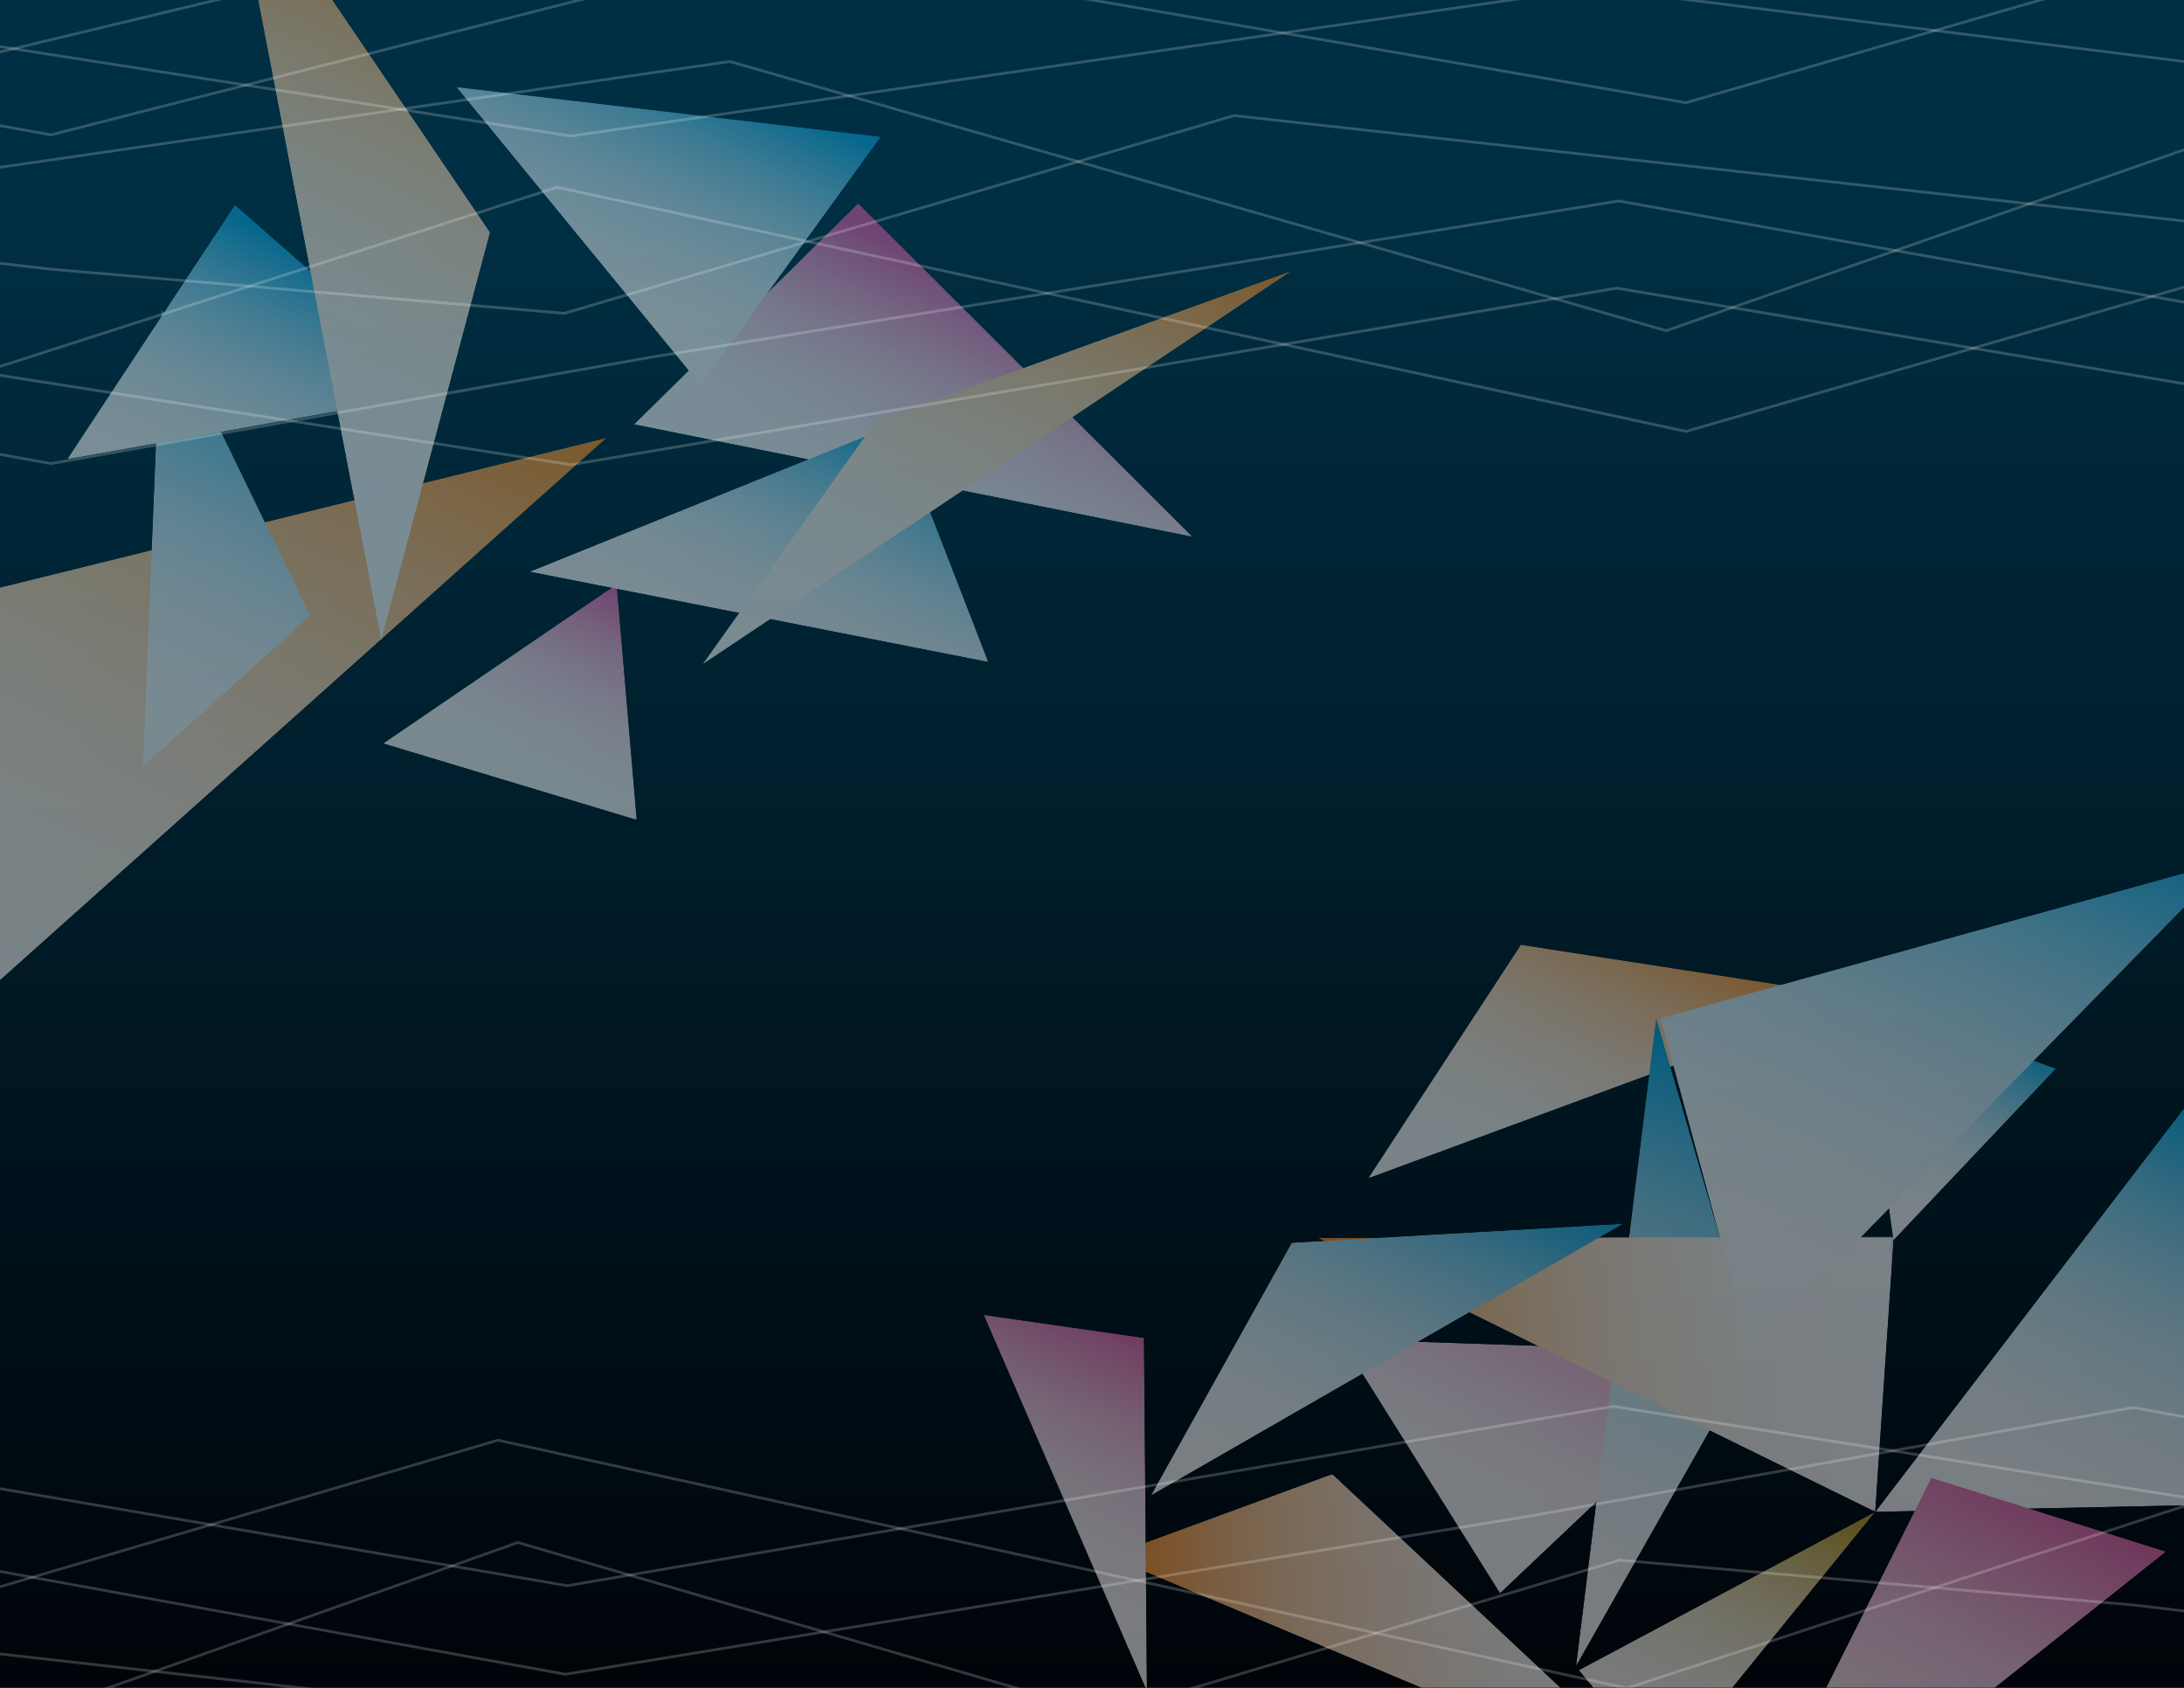 <svg id="Layer_1" data-name="Layer 1" xmlns="http://www.w3.org/2000/svg" xmlns:xlink="http://www.w3.org/1999/xlink" viewBox="0 0 792 612"><rect x="0" y="0" width="792" height="612" fill="#808080" stroke="none"/><defs><style>.cls-1{fill:url(#linear-gradient);}.cls-2{fill:url(#linear-gradient-2);}.cls-3{fill:url(#linear-gradient-3);}.cls-4{fill:url(#linear-gradient-4);}.cls-5{fill:url(#linear-gradient-5);}.cls-6{fill:url(#linear-gradient-6);}.cls-7{fill:url(#linear-gradient-7);}.cls-8{fill:url(#linear-gradient-8);}.cls-9{fill:url(#linear-gradient-9);}.cls-10{fill:url(#linear-gradient-10);}.cls-11{fill:url(#linear-gradient-11);}.cls-12{fill:url(#linear-gradient-12);}.cls-13{fill:url(#linear-gradient-13);}.cls-14{fill:url(#linear-gradient-14);}.cls-15{fill:url(#linear-gradient-15);}.cls-16{fill:url(#linear-gradient-16);}.cls-17{fill:url(#linear-gradient-17);}.cls-18{fill:url(#linear-gradient-18);}.cls-19{fill:url(#linear-gradient-19);}.cls-20{fill:url(#linear-gradient-20);}.cls-21{fill:url(#linear-gradient-21);}.cls-22{fill:url(#linear-gradient-22);}.cls-23,.cls-26,.cls-27{fill:none;}.cls-24{clip-path:url(#clip-path);}.cls-25{clip-path:url(#clip-path-2);}.cls-26{stroke:#fff;opacity:0.2;}.cls-26,.cls-27{stroke-miterlimit:10;}.cls-27{stroke:#2d2d2d;}.cls-28{opacity:0.5;}.cls-29{clip-path:url(#clip-path-3);}.cls-30{clip-path:url(#clip-path-4);}.cls-31{clip-path:url(#clip-path-5);}.cls-32{mask:url(#mask);}.cls-33{fill:url(#linear-gradient-23);}.cls-34{clip-path:url(#clip-path-6);}.cls-35{clip-path:url(#clip-path-7);}.cls-36{clip-path:url(#clip-path-8);}.cls-37{clip-path:url(#clip-path-9);}.cls-38{clip-path:url(#clip-path-10);}.cls-39{fill:url(#linear-gradient-24);}.cls-40{clip-path:url(#clip-path-11);}.cls-41{clip-path:url(#clip-path-12);}.cls-42{clip-path:url(#clip-path-13);}.cls-43{mask:url(#mask-2);}.cls-44{fill:url(#linear-gradient-25);}.cls-45{clip-path:url(#clip-path-14);}.cls-46{mask:url(#mask-3);}.cls-47{fill:url(#linear-gradient-26);}.cls-48{clip-path:url(#clip-path-15);}.cls-49{mask:url(#mask-4);}.cls-50{fill:url(#linear-gradient-27);}.cls-51{clip-path:url(#clip-path-16);}.cls-52{mask:url(#mask-5);}.cls-53{fill:url(#linear-gradient-28);}.cls-54{clip-path:url(#clip-path-17);}.cls-55{mask:url(#mask-6);}.cls-56{fill:url(#linear-gradient-29);}.cls-57{clip-path:url(#clip-path-18);}.cls-58{mask:url(#mask-7);}.cls-59{fill:url(#linear-gradient-30);}.cls-60{clip-path:url(#clip-path-19);}.cls-61{mask:url(#mask-8);}.cls-62{fill:url(#linear-gradient-31);}.cls-63{clip-path:url(#clip-path-20);}.cls-64{mask:url(#mask-9);}.cls-65{fill:url(#linear-gradient-32);}.cls-66{clip-path:url(#clip-path-21);}.cls-67{mask:url(#mask-10);}.cls-68{fill:url(#linear-gradient-33);}.cls-69{clip-path:url(#clip-path-22);}.cls-70{mask:url(#mask-11);}.cls-71{fill:url(#linear-gradient-34);}.cls-72{clip-path:url(#clip-path-23);}.cls-73{mask:url(#mask-12);}.cls-74{fill:url(#linear-gradient-35);}.cls-75{clip-path:url(#clip-path-24);}.cls-76{mask:url(#mask-13);}.cls-77{fill:url(#linear-gradient-36);}.cls-78{clip-path:url(#clip-path-25);}.cls-79{clip-path:url(#clip-path-26);}.cls-80{mask:url(#mask-14);}.cls-81{fill:url(#linear-gradient-37);}.cls-82{clip-path:url(#clip-path-27);}.cls-83{mask:url(#mask-15);}.cls-84{fill:url(#linear-gradient-38);}.cls-85{clip-path:url(#clip-path-28);}.cls-86{mask:url(#mask-16);}.cls-87{fill:url(#linear-gradient-39);}.cls-88{clip-path:url(#clip-path-29);}.cls-89{mask:url(#mask-17);}.cls-90{fill:url(#linear-gradient-40);}.cls-91{clip-path:url(#clip-path-30);}.cls-92{mask:url(#mask-18);}.cls-93{fill:url(#linear-gradient-41);}.cls-94{clip-path:url(#clip-path-31);}.cls-95{mask:url(#mask-19);}.cls-96{fill:url(#linear-gradient-42);}.cls-97{clip-path:url(#clip-path-32);}.cls-98{mask:url(#mask-20);}.cls-99{fill:url(#linear-gradient-43);}.cls-100{clip-path:url(#clip-path-33);}.cls-101{mask:url(#mask-21);}.cls-102{fill:url(#linear-gradient-44);}.cls-103{clip-path:url(#clip-path-34);}.cls-104{mask:url(#mask-22);}.cls-105{fill:url(#linear-gradient-45);}.cls-106{clip-path:url(#clip-path-35);}.cls-107{clip-path:url(#clip-path-36);}.cls-108{clip-path:url(#clip-path-37);}.cls-109{clip-path:url(#clip-path-38);}.cls-110{clip-path:url(#clip-path-39);}</style><linearGradient id="linear-gradient" x1="-925.28" y1="-1676.9" x2="-923.86" y2="-1676.9" gradientTransform="matrix(-70.52, 152.11, 152.11, 70.52, 190003.07, 259699.82)" gradientUnits="userSpaceOnUse"><stop offset="0" stop-color="#fff"/><stop offset="0.07" stop-color="#d8d8d8"/><stop offset="0.16" stop-color="#a6a6a6"/><stop offset="0.26" stop-color="#797979"/><stop offset="0.37" stop-color="#545454"/><stop offset="0.47" stop-color="#353535"/><stop offset="0.58" stop-color="#1e1e1e"/><stop offset="0.7" stop-color="#0d0d0d"/><stop offset="0.83" stop-color="#030303"/><stop offset="1"/></linearGradient><linearGradient id="linear-gradient-2" x1="-926" y1="-1675.52" x2="-924.7" y2="-1675.52" gradientTransform="matrix(-139.67, 0.07, 0.07, 139.67, -128381.44, 234553.31)" xlink:href="#linear-gradient"/><linearGradient id="linear-gradient-3" x1="-909.21" y1="-1656.85" x2="-907.92" y2="-1656.85" gradientTransform="matrix(-62.67, 0.03, 0.03, 62.67, -56184.5, 104262.88)" xlink:href="#linear-gradient"/><linearGradient id="linear-gradient-4" x1="-929.21" y1="-1678.77" x2="-927.91" y2="-1678.77" gradientTransform="matrix(-180.67, 0.09, 0.09, 180.67, -166896.71, 303781.49)" xlink:href="#linear-gradient"/><linearGradient id="linear-gradient-5" x1="-924.11" y1="-1673.91" x2="-922.81" y2="-1673.91" gradientTransform="matrix(-124.47, 0.06, 0.06, 124.47, -114337.87, 208903.84)" xlink:href="#linear-gradient"/><linearGradient id="linear-gradient-6" x1="-910.22" y1="-1658.31" x2="-908.8" y2="-1658.31" gradientTransform="matrix(-62, 0.03, 0.03, 62, -56142.53, 103097.47)" xlink:href="#linear-gradient"/><linearGradient id="linear-gradient-7" x1="-916.06" y1="-1663.72" x2="-914.64" y2="-1663.72" gradientTransform="matrix(-75.33, 0.04, 0.04, 75.33, -68570.13, 125502.19)" xlink:href="#linear-gradient"/><linearGradient id="linear-gradient-8" x1="-932.64" y1="-1682.76" x2="-931.22" y2="-1682.76" gradientTransform="matrix(-258.67, 0.13, 0.13, 258.67, -240772.44, 435684.51)" xlink:href="#linear-gradient"/><linearGradient id="linear-gradient-9" x1="-915.26" y1="-1663.16" x2="-913.84" y2="-1663.16" gradientTransform="matrix(-73.67, 0.04, 0.04, 73.67, -67027.99, 122749.7)" xlink:href="#linear-gradient"/><linearGradient id="linear-gradient-10" x1="-928.24" y1="-1677.29" x2="-926.82" y2="-1677.29" gradientTransform="matrix(-154.67, 0.08, 0.08, 154.67, -142970.02, 259665.49)" xlink:href="#linear-gradient"/><linearGradient id="linear-gradient-11" x1="-916.67" y1="-1664.36" x2="-915.25" y2="-1664.36" gradientTransform="matrix(-77, 0.04, 0.04, 77, -70212.34, 128276.47)" xlink:href="#linear-gradient"/><linearGradient id="linear-gradient-12" x1="-922.86" y1="-1672.26" x2="-921.44" y2="-1672.26" gradientTransform="matrix(-108.33, 0.05, 0.05, 108.33, -99738.99, 181405.66)" xlink:href="#linear-gradient"/><linearGradient id="linear-gradient-13" x1="-918.25" y1="-1667.36" x2="-916.95" y2="-1667.36" gradientTransform="matrix(-91, 0.05, 0.05, 91, -82793.85, 152366.14)" xlink:href="#linear-gradient"/><linearGradient id="linear-gradient-14" x1="-916.2" y1="-1665.13" x2="-914.78" y2="-1665.13" gradientTransform="matrix(-77, 0.04, 0.04, 77, -70352.34, 128370.37)" xlink:href="#linear-gradient"/><linearGradient id="linear-gradient-15" x1="-929.08" y1="-1678.67" x2="-927.66" y2="-1678.67" gradientTransform="matrix(-167.67, 0.08, 0.08, 167.67, -155395.8, 281622.35)" xlink:href="#linear-gradient"/><linearGradient id="linear-gradient-16" x1="-926.19" y1="-1675.83" x2="-924.89" y2="-1675.83" gradientTransform="matrix(-144.17, 0.07, 0.07, 144.17, -132620.67, 242279.01)" xlink:href="#linear-gradient"/><linearGradient id="linear-gradient-17" x1="-921.24" y1="-1670.56" x2="-919.95" y2="-1670.56" gradientTransform="matrix(-103.73, 0.05, 0.05, 103.73, -94831.74, 173720.99)" xlink:href="#linear-gradient"/><linearGradient id="linear-gradient-18" x1="-918.28" y1="-1667.42" x2="-916.98" y2="-1667.42" gradientTransform="matrix(-90.75, 0.04, 0.04, 90.75, -82628.74, 151891.08)" xlink:href="#linear-gradient"/><linearGradient id="linear-gradient-19" x1="-928.62" y1="-1678.46" x2="-927.33" y2="-1678.46" gradientTransform="matrix(-174, 0.09, 0.09, 174, -160726.57, 292618.71)" xlink:href="#linear-gradient"/><linearGradient id="linear-gradient-20" x1="-933.14" y1="-1706.89" x2="-931.84" y2="-1706.89" gradientTransform="matrix(160.83, 0, 0, -160.83, 150558.79, -274027.33)" xlink:href="#linear-gradient"/><linearGradient id="linear-gradient-21" x1="-933.14" y1="-1707.32" x2="-931.84" y2="-1707.32" gradientTransform="matrix(158, 0, 0, -158, 147837.66, -269164.41)" xlink:href="#linear-gradient"/><linearGradient id="linear-gradient-22" x1="-917.71" y1="-1667.61" x2="-916.41" y2="-1667.61" gradientTransform="matrix(-89.33, 0.04, 0.04, 89.33, -81455.72, 149558.39)" xlink:href="#linear-gradient"/><clipPath id="clip-path"><rect class="cls-23" x="-812" y="704" width="792" height="178.21" transform="translate(-832 1586.21) rotate(-180)"/></clipPath><clipPath id="clip-path-2"><rect class="cls-23" x="-852.48" y="590.02" width="860.23" height="181.89" transform="translate(-844.73 1361.93) rotate(-180)"/></clipPath><clipPath id="clip-path-3"><rect class="cls-23" y="702.91" width="792" height="612.18"/></clipPath><clipPath id="clip-path-4"><rect class="cls-23" x="-76.41" y="647.52" width="544.6" height="480.65"/></clipPath><clipPath id="clip-path-5"><polygon class="cls-23" points="178.44 787.27 83.98 647.52 139.11 935.22 178.44 787.27"/></clipPath><mask id="mask" x="-25.59" y="611.4" width="313.6" height="359.94" maskUnits="userSpaceOnUse"><polygon class="cls-1" points="288.01 698.42 161.73 971.34 -25.59 884.32 100.69 611.4 288.01 698.42"/></mask><linearGradient id="linear-gradient-23" x1="-925.28" y1="-1676.9" x2="-923.86" y2="-1676.9" gradientTransform="matrix(-70.52, 152.11, 152.11, 70.52, 190003.07, 259699.82)" gradientUnits="userSpaceOnUse"><stop offset="0" stop-color="#f68a1f"/><stop offset="0.1" stop-color="#f5a14d"/><stop offset="0.2" stop-color="#f4b679"/><stop offset="0.31" stop-color="#f4c99e"/><stop offset="0.43" stop-color="#f3d8bd"/><stop offset="0.55" stop-color="#f3e3d4"/><stop offset="0.68" stop-color="#f2ece5"/><stop offset="0.82" stop-color="#f2f0ef"/><stop offset="1" stop-color="#f2f2f2"/></linearGradient><clipPath id="clip-path-6"><rect class="cls-23" y="703" width="792" height="178.21" transform="translate(792 1584.21) rotate(-180)"/></clipPath><clipPath id="clip-path-7"><rect class="cls-23" x="-40.48" y="589.02" width="860.23" height="181.89" transform="translate(779.27 1359.93) rotate(-180)"/></clipPath><clipPath id="clip-path-8"><rect class="cls-23" x="-812" y="-144" width="792" height="112"/></clipPath><clipPath id="clip-path-9"><rect class="cls-23" x="-839.75" y="-31.88" width="860.23" height="184.9"/></clipPath><clipPath id="clip-path-10"><rect class="cls-23" x="-839.75" y="-153.03" width="860.23" height="184.9"/></clipPath><linearGradient id="linear-gradient-24" x1="396" y1="86.62" x2="396" y2="1550.99" gradientTransform="translate(702 -90) rotate(90)" gradientUnits="userSpaceOnUse"><stop offset="0" stop-color="#002e42"/><stop offset="0.3" stop-color="#000b12"/><stop offset="0.39" stop-color="#000004"/><stop offset="1"/></linearGradient><clipPath id="clip-path-11"><rect class="cls-23" x="-1.31" y="-0.09" width="794.62" height="612.18"/></clipPath><clipPath id="clip-path-12"><rect class="cls-23" x="356.72" y="311.95" width="460.12" height="380.89"/></clipPath><clipPath id="clip-path-13"><polygon class="cls-23" points="816.85 545.31 792.82 400.79 680.03 548.19 816.85 545.31"/></clipPath><mask id="mask-2" x="623.72" y="348.65" width="249.45" height="251.67" maskUnits="userSpaceOnUse"><rect class="cls-2" x="652.82" y="381.41" width="191.24" height="186.15" transform="translate(2.92 953.56) rotate(-65.1)"/></mask><linearGradient id="linear-gradient-25" x1="-926" y1="-1675.52" x2="-924.7" y2="-1675.52" gradientTransform="matrix(-139.67, 0.07, 0.07, 139.67, -128381.45, 234553.32)" gradientUnits="userSpaceOnUse"><stop offset="0" stop-color="#0aa0d7"/><stop offset="0.03" stop-color="#1aa6d9"/><stop offset="0.13" stop-color="#4cb7df"/><stop offset="0.23" stop-color="#79c7e4"/><stop offset="0.34" stop-color="#9ed4e8"/><stop offset="0.45" stop-color="#bddfec"/><stop offset="0.57" stop-color="#d4e7ef"/><stop offset="0.69" stop-color="#e5edf0"/><stop offset="0.83" stop-color="#eff1f2"/><stop offset="1" stop-color="#f2f2f2"/></linearGradient><clipPath id="clip-path-14"><polygon class="cls-23" points="680.03 548.19 572.53 605.6 603.25 642.69 680.03 548.19"/></clipPath><mask id="mask-3" x="536.42" y="507.22" width="179.73" height="176.45" maskUnits="userSpaceOnUse"><rect class="cls-13" x="560.81" y="526.79" width="130.93" height="137.31" transform="translate(-177.51 912.77) rotate(-65.1)"/></mask><linearGradient id="linear-gradient-26" x1="-918.25" y1="-1667.36" x2="-916.95" y2="-1667.36" gradientTransform="matrix(-91, 0.05, 0.05, 91, -82793.82, 152366.14)" gradientUnits="userSpaceOnUse"><stop offset="0" stop-color="#b99b30"/><stop offset="0.06" stop-color="#c2a84d"/><stop offset="0.18" stop-color="#cebc79"/><stop offset="0.29" stop-color="#d9cc9e"/><stop offset="0.41" stop-color="#e2dabd"/><stop offset="0.54" stop-color="#e9e5d4"/><stop offset="0.67" stop-color="#eeece5"/><stop offset="0.82" stop-color="#f1f1ef"/><stop offset="1" stop-color="#f2f2f2"/></linearGradient><clipPath id="clip-path-15"><polygon class="cls-23" points="700.36 535.82 785.48 562.61 621.74 692.84 700.36 535.82"/></clipPath><mask id="mask-4" x="561.75" y="473.42" width="283.73" height="281.82" maskUnits="userSpaceOnUse"><rect class="cls-16" x="597.97" y="507.02" width="211.29" height="214.63" transform="translate(-149.87 993.85) rotate(-65.1)"/></mask><linearGradient id="linear-gradient-27" x1="-926.19" y1="-1675.83" x2="-924.89" y2="-1675.83" gradientTransform="matrix(-144.17, 0.07, 0.07, 144.17, -132620.67, 242279.01)" gradientUnits="userSpaceOnUse"><stop offset="0" stop-color="#dd5aa1"/><stop offset="0.09" stop-color="#e179b2"/><stop offset="0.22" stop-color="#e69ec5"/><stop offset="0.35" stop-color="#ebbdd6"/><stop offset="0.49" stop-color="#eed4e2"/><stop offset="0.63" stop-color="#f0e5eb"/><stop offset="0.8" stop-color="#f2eff0"/><stop offset="1" stop-color="#f2f2f2"/></linearGradient><clipPath id="clip-path-16"><polygon class="cls-23" points="496.13 427.27 551.52 342.56 674.37 361.55 496.13 427.27"/></clipPath><mask id="mask-5" x="463.76" y="274.63" width="242.98" height="220.57" maskUnits="userSpaceOnUse"><rect class="cls-17" x="509.37" y="286.25" width="151.77" height="197.34" transform="translate(-10.31 753.68) rotate(-65.1)"/></mask><linearGradient id="linear-gradient-28" x1="-921.24" y1="-1670.56" x2="-919.95" y2="-1670.56" gradientTransform="matrix(-103.73, 0.05, 0.05, 103.73, -94831.74, 173720.99)" xlink:href="#linear-gradient-23"/><clipPath id="clip-path-17"><polygon class="cls-23" points="486.2 485.59 543.96 577.73 635.93 490.61 486.2 485.59"/></clipPath><mask id="mask-6" x="451" y="428.53" width="220.13" height="206.26" maskUnits="userSpaceOnUse"><rect class="cls-18" x="487.81" y="444.36" width="146.52" height="174.6" transform="translate(-157.41 816.7) rotate(-65.1)"/></mask><linearGradient id="linear-gradient-29" x1="-918.28" y1="-1667.42" x2="-916.98" y2="-1667.42" gradientTransform="matrix(-90.75, 0.04, 0.04, 90.75, -82628.74, 151891.08)" gradientUnits="userSpaceOnUse"><stop offset="0" stop-color="#e35da2"/><stop offset="0.08" stop-color="#e679b1"/><stop offset="0.21" stop-color="#ea9ec5"/><stop offset="0.34" stop-color="#edbdd5"/><stop offset="0.48" stop-color="#efd4e2"/><stop offset="0.63" stop-color="#f1e5eb"/><stop offset="0.79" stop-color="#f2eff0"/><stop offset="1" stop-color="#f2f2f2"/></linearGradient><clipPath id="clip-path-18"><polygon class="cls-23" points="571.52 604.18 600.58 368.95 635.93 490.61 571.52 604.18"/></clipPath><mask id="mask-7" x="481.63" y="344.4" width="244.17" height="284.33" maskUnits="userSpaceOnUse"><rect class="cls-19" x="483.46" y="407.83" width="240.52" height="157.47" transform="translate(-91.81 829.28) rotate(-65.1)"/></mask><linearGradient id="linear-gradient-30" x1="-928.62" y1="-1678.46" x2="-927.33" y2="-1678.46" gradientTransform="matrix(-174, 0.09, 0.09, 174, -160726.57, 292618.71)" xlink:href="#linear-gradient-25"/><clipPath id="clip-path-19"><polygon class="cls-23" points="686.77 448.4 680.03 548.19 477.95 448.89 686.77 448.4"/></clipPath><mask id="mask-8" x="477.95" y="448.4" width="208.82" height="99.79" maskUnits="userSpaceOnUse"><rect class="cls-20" x="477.95" y="448.4" width="208.82" height="99.79"/></mask><linearGradient id="linear-gradient-31" x1="-933.14" y1="-1706.89" x2="-931.84" y2="-1706.89" gradientTransform="matrix(160.83, 0, 0, -160.83, 150558.79, -274027.33)" xlink:href="#linear-gradient-23"/><clipPath id="clip-path-20"><polygon class="cls-23" points="483.14 534.47 607.13 650.52 402 564.29 483.14 534.47"/></clipPath><mask id="mask-9" x="402" y="534.47" width="205.14" height="116.05" maskUnits="userSpaceOnUse"><rect class="cls-21" x="402" y="534.47" width="205.14" height="116.05"/></mask><linearGradient id="linear-gradient-32" x1="-933.14" y1="-1707.32" x2="-931.84" y2="-1707.32" gradientTransform="matrix(158, 0, 0, -158, 147837.66, -269164.41)" xlink:href="#linear-gradient-23"/><clipPath id="clip-path-21"><polygon class="cls-23" points="356.72 476.77 414.86 485.11 415.94 613.29 356.72 476.77"/></clipPath><mask id="mask-10" x="304.56" y="454.2" width="163.55" height="181.66" maskUnits="userSpaceOnUse"><rect class="cls-22" x="311.95" y="489.43" width="148.77" height="111.2" transform="translate(-270.7 665.95) rotate(-65.1)"/></mask><linearGradient id="linear-gradient-33" x1="-917.71" y1="-1667.61" x2="-916.41" y2="-1667.61" gradientTransform="matrix(-89.33, 0.04, 0.04, 89.33, -81455.7, 149558.38)" xlink:href="#linear-gradient-27"/><clipPath id="clip-path-22"><polygon class="cls-23" points="686.61 449.76 674.37 361.55 745.57 387.49 686.61 449.76"/></clipPath><mask id="mask-11" x="640.67" y="334.42" width="138.61" height="142.48" maskUnits="userSpaceOnUse"><rect class="cls-3" x="654.99" y="354.79" width="109.96" height="101.72" transform="translate(43.09 878.81) rotate(-65.1)"/></mask><linearGradient id="linear-gradient-34" x1="-909.21" y1="-1656.85" x2="-907.92" y2="-1656.85" gradientTransform="matrix(-62.67, 0.03, 0.03, 62.67, -56184.52, 104262.88)" xlink:href="#linear-gradient-25"/><clipPath id="clip-path-23"><polygon class="cls-23" points="808.78 311.95 602.13 369.19 634.74 489.57 808.78 311.95"/></clipPath><mask id="mask-12" x="534.26" y="233.19" width="342.39" height="335.14" maskUnits="userSpaceOnUse"><rect class="cls-4" x="581.45" y="269.65" width="248.01" height="262.23" transform="translate(44.91 871.89) rotate(-65.1)"/></mask><linearGradient id="linear-gradient-35" x1="-929.21" y1="-1678.77" x2="-927.91" y2="-1678.77" gradientTransform="matrix(-180.67, 0.09, 0.09, 180.67, -166896.71, 303781.49)" xlink:href="#linear-gradient-25"/><clipPath id="clip-path-24"><polygon class="cls-23" points="468.43 450.61 417.36 542.25 588.74 443.7 468.43 450.61"/></clipPath><mask id="mask-13" x="379.71" y="378.39" width="246.69" height="229.17" maskUnits="userSpaceOnUse"><rect class="cls-5" x="422.33" y="394.5" width="161.43" height="196.94" transform="translate(-155.91 741.68) rotate(-65.1)"/></mask><linearGradient id="linear-gradient-36" x1="-924.11" y1="-1673.91" x2="-922.81" y2="-1673.91" gradientTransform="matrix(-124.47, 0.06, 0.06, 124.47, -114337.84, 208903.83)" xlink:href="#linear-gradient-25"/><clipPath id="clip-path-25"><rect class="cls-23" x="-77.97" y="-55.48" width="546.4" height="480.65"/></clipPath><clipPath id="clip-path-26"><polygon class="cls-23" points="223.62 211.87 230.91 297.31 138.93 269.57 223.62 211.87"/></clipPath><mask id="mask-14" x="106.28" y="176.81" width="157.28" height="155.56" maskUnits="userSpaceOnUse"><rect class="cls-6" x="126.83" y="194.88" width="116.19" height="119.41" transform="translate(-123.86 315.12) rotate(-65.1)"/></mask><linearGradient id="linear-gradient-37" x1="-910.22" y1="-1658.31" x2="-908.8" y2="-1658.31" gradientTransform="matrix(-62, 0.03, 0.03, 62, -56142.54, 103097.49)" gradientUnits="userSpaceOnUse"><stop offset="0" stop-color="#e15ca2"/><stop offset="0.09" stop-color="#e479b2"/><stop offset="0.21" stop-color="#e89ec5"/><stop offset="0.35" stop-color="#ecbdd6"/><stop offset="0.48" stop-color="#efd4e2"/><stop offset="0.63" stop-color="#f1e5eb"/><stop offset="0.79" stop-color="#f2eff0"/><stop offset="1" stop-color="#f2f2f2"/></linearGradient><clipPath id="clip-path-27"><polygon class="cls-23" points="311.2 73.75 229.92 153.87 432.45 194.65 311.2 73.75"/></clipPath><mask id="mask-15" x="183.73" y="-3.44" width="294.92" height="275.27" maskUnits="userSpaceOnUse"><rect class="cls-7" x="233.78" y="16.89" width="194.81" height="234.61" transform="translate(70.01 378.09) rotate(-65.1)"/></mask><linearGradient id="linear-gradient-38" x1="-916.06" y1="-1663.72" x2="-914.64" y2="-1663.72" gradientTransform="matrix(-75.33, 0.04, 0.04, 75.33, -68570.13, 125502.19)" xlink:href="#linear-gradient-27"/><clipPath id="clip-path-28"><polygon class="cls-23" points="-77.97 425.16 219.96 158.77 -47.26 224.7 -77.97 425.16"/></clipPath><mask id="mask-16" x="-179.76" y="45.22" width="501.51" height="493.48" maskUnits="userSpaceOnUse"><rect class="cls-8" x="-112.47" y="100.76" width="366.92" height="382.4" transform="translate(-223.72 233.42) rotate(-65.1)"/></mask><linearGradient id="linear-gradient-39" x1="-932.64" y1="-1682.76" x2="-931.22" y2="-1682.76" gradientTransform="matrix(-258.67, 0.13, 0.13, 258.67, -240772.44, 435684.51)" xlink:href="#linear-gradient-23"/><clipPath id="clip-path-29"><polygon class="cls-23" points="324.94 153.69 358.41 240.05 192.05 207.31 324.94 153.69"/></clipPath><mask id="mask-17" x="159.05" y="90.29" width="232.36" height="213.17" maskUnits="userSpaceOnUse"><rect class="cls-9" x="201.09" y="103.24" width="148.27" height="187.26" transform="translate(-19.23 363.62) rotate(-65.1)"/></mask><linearGradient id="linear-gradient-40" x1="-915.26" y1="-1663.16" x2="-913.84" y2="-1663.16" gradientTransform="matrix(-73.67, 0.04, 0.04, 73.67, -67027.99, 122749.72)" xlink:href="#linear-gradient-25"/><clipPath id="clip-path-30"><polygon class="cls-23" points="317.48 152.85 468.43 98.21 254.64 241 317.48 152.85"/></clipPath><mask id="mask-18" x="200.08" y="16.74" width="322.9" height="305.74" maskUnits="userSpaceOnUse"><rect class="cls-10" x="251.84" y="42.59" width="219.4" height="254.03" transform="translate(55.47 426.11) rotate(-65.1)"/></mask><linearGradient id="linear-gradient-41" x1="-928.24" y1="-1677.29" x2="-926.82" y2="-1677.29" gradientTransform="matrix(-154.67, 0.08, 0.08, 154.67, -142970.04, 259665.52)" xlink:href="#linear-gradient-23"/><clipPath id="clip-path-31"><polygon class="cls-23" points="165.49 31.56 254.12 139.72 319.43 49.6 165.49 31.56"/></clipPath><mask id="mask-19" x="124.16" y="-27.11" width="236.6" height="225.5" maskUnits="userSpaceOnUse"><rect class="cls-11" x="161.04" y="-6.95" width="162.84" height="185.17" transform="translate(62.69 269.5) rotate(-65.1)"/></mask><linearGradient id="linear-gradient-42" x1="-916.67" y1="-1664.36" x2="-915.25" y2="-1664.36" gradientTransform="matrix(-77, 0.04, 0.04, 77, -70212.34, 128276.44)" xlink:href="#linear-gradient-25"/><clipPath id="clip-path-32"><polygon class="cls-23" points="51.8 278.08 58.53 111.86 112.49 223.21 51.8 278.08"/></clipPath><mask id="mask-20" x="-11.72" y="88.73" width="187.72" height="212.49" maskUnits="userSpaceOnUse"><rect class="cls-12" x="-6.03" y="132.45" width="176.34" height="125.04" transform="translate(-129.29 187.38) rotate(-65.1)"/></mask><linearGradient id="linear-gradient-43" x1="-922.86" y1="-1672.26" x2="-921.44" y2="-1672.26" gradientTransform="matrix(-108.33, 0.05, 0.05, 108.33, -99738.99, 181405.66)" xlink:href="#linear-gradient-25"/><clipPath id="clip-path-33"><polygon class="cls-23" points="24.36 166.53 85.17 74.32 162.56 141.94 24.36 166.53"/></clipPath><mask id="mask-21" x="-10.87" y="21.65" width="208.66" height="197.55" maskUnits="userSpaceOnUse"><rect class="cls-14" x="22.59" y="38.33" width="141.74" height="164.18" transform="translate(-55.12 154.49) rotate(-65.1)"/></mask><linearGradient id="linear-gradient-44" x1="-916.2" y1="-1665.13" x2="-914.78" y2="-1665.13" gradientTransform="matrix(-77, 0.04, 0.04, 77, -70352.34, 128370.37)" xlink:href="#linear-gradient-25"/><clipPath id="clip-path-34"><polygon class="cls-23" points="177.72 84.27 82.95 -55.48 138.26 232.22 177.72 84.27"/></clipPath><mask id="mask-22" x="-26.98" y="-91.6" width="314.63" height="359.94" maskUnits="userSpaceOnUse"><rect class="cls-15" x="-20.11" y="-15.18" width="300.9" height="207.1" transform="translate(-4.7 169.38) rotate(-65.1)"/></mask><linearGradient id="linear-gradient-45" x1="-929.08" y1="-1678.67" x2="-927.66" y2="-1678.67" gradientTransform="matrix(-167.67, 0.08, 0.08, 167.67, -155395.8, 281622.35)" xlink:href="#linear-gradient-23"/><clipPath id="clip-path-35"><rect class="cls-23" width="792" height="178.21" transform="translate(792 178.21) rotate(-180)"/></clipPath><clipPath id="clip-path-36"><rect class="cls-23" x="-40.48" y="-113.98" width="860.23" height="181.89" transform="translate(779.27 -46.07) rotate(-180)"/></clipPath><clipPath id="clip-path-37"><rect class="cls-23" x="-40.48" y="5.21" width="860.23" height="181.89" transform="translate(779.27 192.31) rotate(-180)"/></clipPath><clipPath id="clip-path-38"><rect class="cls-23" y="500.07" width="792" height="111.93"/></clipPath><clipPath id="clip-path-39"><rect class="cls-23" x="-27.75" y="491.04" width="860.23" height="184.78"/></clipPath></defs><title>backgroundArtboard 13</title><g class="cls-24"><g class="cls-25"><polygon class="cls-26" points="-875.4 738.09 -793.56 752.9 -575.7 697.32 -365.99 672.48 33.39 703.95 33.43 561.51 -875.35 559.49 -875.4 738.09"/><polygon class="cls-26" points="33.4 673.44 -200.6 741.24 -600.68 672.04 -875.4 738.09 -875.35 559.49 33.43 561.51 33.4 673.44"/><polygon class="cls-27" points="-875.37 672.98 -793.52 682.42 -510.35 644.62 -225.7 642.13 33.41 680.68 33.41 560.98 -875.37 559.49 -875.37 672.98"/><polygon class="cls-27" points="33.42 620.47 -200.56 656.53 -574.73 597.09 -875.36 654.66 -875.37 559.49 33.41 560.83 33.42 620.47"/><polygon class="cls-26" points="-875.4 710.97 -605.01 753.32 -234.22 699.66 33.38 732.94 33.43 561.51 -875.35 559.5 -875.4 710.97"/></g></g><g class="cls-28"><g class="cls-29"><g class="cls-30"><g class="cls-31"><g class="cls-32"><polygon class="cls-33" points="288.01 698.42 161.73 971.34 -25.59 884.32 100.69 611.4 288.01 698.42"/></g></g></g></g></g><g class="cls-34"><g class="cls-35"><polygon class="cls-26" points="-63.4 737.09 18.44 751.9 236.3 696.32 446.01 671.48 845.39 702.95 845.43 560.51 -63.35 558.49 -63.4 737.09"/><polygon class="cls-26" points="845.4 672.44 611.4 740.24 211.32 671.04 -63.4 737.09 -63.35 558.49 845.43 560.51 845.4 672.44"/><polygon class="cls-27" points="-63.37 671.98 18.48 681.42 301.65 643.62 586.3 641.13 845.41 679.68 845.41 559.98 -63.37 558.49 -63.37 671.98"/><polygon class="cls-27" points="845.42 619.47 611.44 655.53 237.27 596.09 -63.36 653.66 -63.37 558.49 845.41 559.83 845.42 619.47"/><polygon class="cls-26" points="-63.4 709.97 206.99 752.32 577.77 698.66 845.38 731.94 845.43 560.51 -63.35 558.5 -63.4 709.97"/></g></g><g class="cls-36"><g class="cls-37"><polygon class="cls-26" points="43.4 2.51 -38.44 -12.56 -256.3 43.95 -466.01 69.2 -865.39 37.21 -865.43 182 43.35 184.05 43.4 2.51"/><polygon class="cls-26" points="-865.4 68.22 -631.4 -0.7 -231.32 69.65 43.4 2.51 43.35 184.05 -865.43 182 -865.4 68.22"/><polygon class="cls-27" points="43.37 68.69 -38.48 59.1 -321.65 97.52 -606.3 100.06 -865.41 60.87 -865.41 182.54 43.37 184.05 43.37 68.69"/><polygon class="cls-27" points="-865.42 122.07 -631.44 85.41 -257.27 145.83 43.36 87.31 43.37 184.05 -865.41 182.7 -865.42 122.07"/><polygon class="cls-26" points="43.4 30.07 -226.99 -12.98 -597.77 41.57 -865.38 7.74 -865.43 182 43.35 184.05 43.4 30.07"/></g><g class="cls-38"><polygon class="cls-26" points="43.4 -118.65 -38.44 -133.71 -255.96 -94.53 -606.98 -36.92 -865.39 -83.95 -865.43 60.85 43.35 62.9 43.4 -118.65"/><polygon class="cls-26" points="-865.4 -52.94 -631.4 -121.86 -222.04 -31.88 43.4 -118.65 43.35 62.9 -865.43 60.85 -865.4 -52.94"/><polygon class="cls-26" points="43.37 -52.47 -38.48 -62.06 -224.65 -78.34 -467.5 -5.45 -858.7 -49.56 -865.41 61.39 43.37 62.9 43.37 -52.47"/><polygon class="cls-26" points="-865.42 0.91 -624.2 -84.73 -284.66 14.49 43.36 -33.84 43.37 62.9 -865.41 61.54 -865.42 0.91"/><polygon class="cls-26" points="43.4 -91.09 -226.99 -134.14 -606.28 -69.06 -865.38 -113.42 -865.43 60.84 43.35 62.89 43.4 -91.09"/></g></g><rect class="cls-39" x="90" y="-90.98" width="612" height="793.97" transform="translate(90 702) rotate(-90)"/><g class="cls-28"><g class="cls-40"><g class="cls-41"><g class="cls-42"><g class="cls-43"><rect class="cls-44" x="652.82" y="381.41" width="191.24" height="186.15" transform="translate(2.92 953.56) rotate(-65.1)"/></g></g><g class="cls-45"><g class="cls-46"><rect class="cls-47" x="560.81" y="526.79" width="130.93" height="137.31" transform="translate(-177.51 912.77) rotate(-65.1)"/></g></g><g class="cls-48"><g class="cls-49"><rect class="cls-50" x="597.97" y="507.02" width="211.29" height="214.63" transform="translate(-149.87 993.85) rotate(-65.1)"/></g></g><g class="cls-51"><g class="cls-52"><rect class="cls-53" x="509.37" y="286.25" width="151.77" height="197.34" transform="translate(-10.31 753.68) rotate(-65.1)"/></g></g><g class="cls-54"><g class="cls-55"><rect class="cls-56" x="487.81" y="444.36" width="146.52" height="174.6" transform="translate(-157.41 816.7) rotate(-65.1)"/></g></g><g class="cls-57"><g class="cls-58"><rect class="cls-59" x="483.46" y="407.83" width="240.52" height="157.47" transform="translate(-91.81 829.28) rotate(-65.1)"/></g></g><g class="cls-60"><g class="cls-61"><rect class="cls-62" x="477.95" y="448.4" width="208.82" height="99.79"/></g></g><g class="cls-63"><g class="cls-64"><rect class="cls-65" x="402" y="534.47" width="205.14" height="116.05"/></g></g><g class="cls-66"><g class="cls-67"><rect class="cls-68" x="311.95" y="489.43" width="148.77" height="111.2" transform="translate(-270.7 665.95) rotate(-65.1)"/></g></g><g class="cls-69"><g class="cls-70"><rect class="cls-71" x="654.99" y="354.79" width="109.96" height="101.72" transform="translate(43.09 878.81) rotate(-65.1)"/></g></g><g class="cls-72"><g class="cls-73"><rect class="cls-74" x="581.45" y="269.65" width="248.01" height="262.23" transform="translate(44.91 871.89) rotate(-65.1)"/></g></g><g class="cls-75"><g class="cls-76"><rect class="cls-77" x="422.33" y="394.5" width="161.43" height="196.94" transform="translate(-155.91 741.68) rotate(-65.1)"/></g></g></g><g class="cls-78"><g class="cls-79"><g class="cls-80"><rect class="cls-81" x="126.83" y="194.88" width="116.19" height="119.41" transform="translate(-123.86 315.12) rotate(-65.1)"/></g></g><g class="cls-82"><g class="cls-83"><rect class="cls-84" x="233.78" y="16.89" width="194.81" height="234.61" transform="translate(70.01 378.09) rotate(-65.1)"/></g></g><g class="cls-85"><g class="cls-86"><rect class="cls-87" x="-112.47" y="100.76" width="366.92" height="382.4" transform="translate(-223.72 233.42) rotate(-65.1)"/></g></g><g class="cls-88"><g class="cls-89"><rect class="cls-90" x="201.09" y="103.24" width="148.27" height="187.26" transform="translate(-19.23 363.62) rotate(-65.1)"/></g></g><g class="cls-91"><g class="cls-92"><rect class="cls-93" x="251.84" y="42.59" width="219.4" height="254.03" transform="translate(55.47 426.11) rotate(-65.1)"/></g></g><g class="cls-94"><g class="cls-95"><rect class="cls-96" x="161.04" y="-6.95" width="162.84" height="185.17" transform="translate(62.69 269.5) rotate(-65.1)"/></g></g><g class="cls-97"><g class="cls-98"><rect class="cls-99" x="-6.03" y="132.45" width="176.34" height="125.04" transform="translate(-129.29 187.38) rotate(-65.1)"/></g></g><g class="cls-100"><g class="cls-101"><rect class="cls-102" x="22.59" y="38.33" width="141.74" height="164.18" transform="translate(-55.12 154.49) rotate(-65.1)"/></g></g><g class="cls-103"><g class="cls-104"><rect class="cls-105" x="-20.11" y="-15.18" width="300.9" height="207.1" transform="translate(-4.7 169.38) rotate(-65.1)"/></g></g></g></g></g><g class="cls-106"><g class="cls-107"><polygon class="cls-26" points="-63.4 34.09 18.44 48.9 236.3 -6.68 446.01 -31.52 845.39 -0.05 845.43 -142.49 -63.35 -144.51 -63.4 34.09"/><polygon class="cls-26" points="845.4 -30.56 611.4 37.24 211.32 -31.96 -63.4 34.09 -63.35 -144.51 845.43 -142.49 845.4 -30.56"/><polygon class="cls-26" points="-63.4 6.97 206.99 49.32 577.77 -4.34 845.38 28.94 845.43 -142.49 -63.35 -144.5 -63.4 6.97"/></g><g class="cls-108"><polygon class="cls-26" points="-63.4 153.27 18.44 168.09 235.96 129.54 586.98 72.87 845.39 119.14 845.43 -23.3 -63.35 -25.32 -63.4 153.27"/><polygon class="cls-26" points="845.4 88.63 611.4 156.43 202.04 67.91 -63.4 153.27 -63.35 -25.32 845.43 -23.3 845.4 88.63"/><polygon class="cls-26" points="-63.37 88.17 18.48 97.61 204.65 113.61 447.5 41.91 838.7 85.31 845.41 -23.84 -63.37 -25.32 -63.37 88.17"/><polygon class="cls-26" points="845.42 35.66 604.2 119.9 264.66 22.3 -63.36 69.84 -63.37 -25.32 845.41 -23.98 845.42 35.66"/><polygon class="cls-26" points="-63.4 126.16 206.99 168.51 586.28 104.48 845.38 148.12 845.43 -23.3 -63.35 -25.32 -63.4 126.16"/></g></g><g class="cls-109"><g class="cls-110"><polygon class="cls-26" points="855.4 525.4 773.56 510.35 556.04 549.51 205.02 607.08 -53.39 560.09 -53.43 704.79 855.35 706.84 855.4 525.4"/><polygon class="cls-26" points="-53.4 591.08 180.6 522.2 589.96 612.13 855.4 525.4 855.35 706.84 -53.43 704.79 -53.4 591.08"/><polygon class="cls-26" points="855.37 591.54 773.52 581.96 587.35 565.69 344.5 638.53 -46.7 594.45 -53.41 705.33 855.37 706.84 855.37 591.54"/><polygon class="cls-26" points="-53.42 644.89 187.8 559.3 527.34 658.46 855.36 610.16 855.37 706.84 -53.41 705.48 -53.42 644.89"/><polygon class="cls-26" points="855.4 552.95 585.01 509.93 205.72 574.97 -53.38 530.64 -53.43 704.79 855.35 706.84 855.4 552.95"/></g></g></svg>